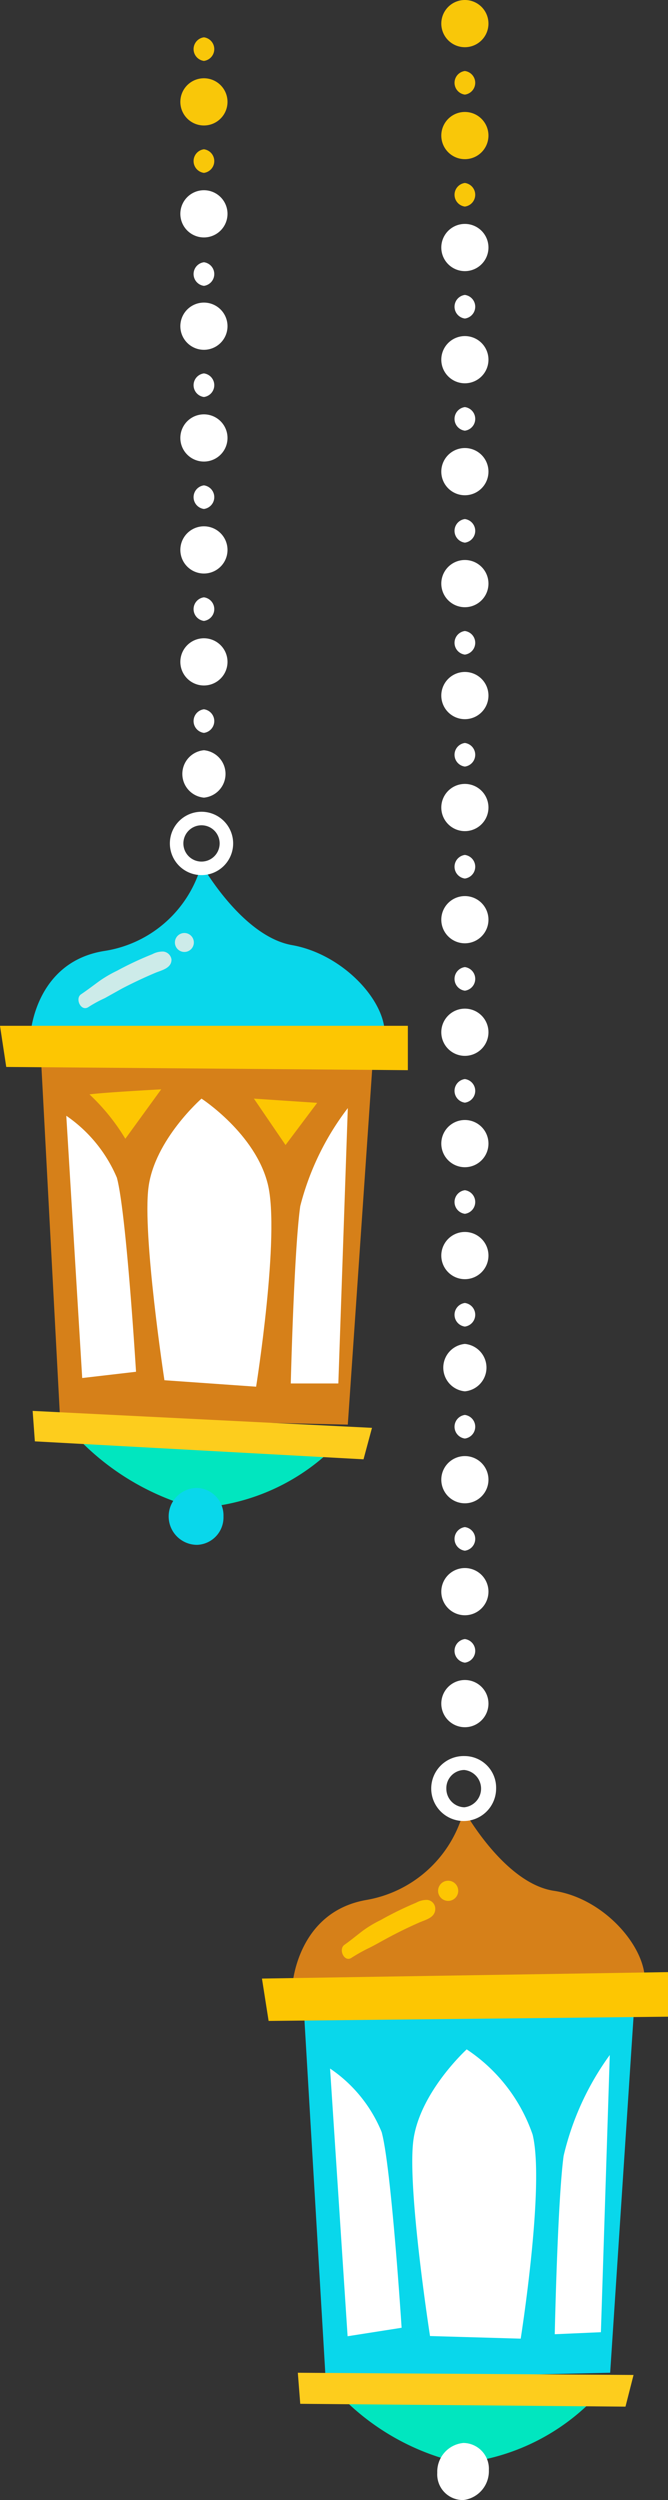 <svg xmlns="http://www.w3.org/2000/svg" viewBox="0 0 33.15 123.93">
  <rect x="0" y="0" width="33.15" height="123.93" fill="#333333" stroke="none"/>
  <title>lampu</title>
  <g id="Layer_2" data-name="Layer 2">
    <g id="OBJECTS">
      <g>
        <path d="M16.16,117.93a11.93,11.93,0,0,0,6.71,4.17,10.68,10.68,0,0,0,7.05-3.68Z" fill="#01e6bf" fill-rule="evenodd"/>
        <polygon points="15.09 99.82 16.16 117.93 30.28 117.62 31.48 99.37 15.09 99.82" fill="#09d7eb" fill-rule="evenodd"/>
        <path d="M32,98.15l-17.49.28s.22-3.66,3.69-4.25a6.06,6.06,0,0,0,4.82-4.45s2,3.63,4.47,4S32,96.46,32,98.15Z" fill="#d68019" fill-rule="evenodd"/>
        <polygon points="33.15 97.76 13 98.08 13.33 100.18 33.15 99.97 33.15 97.76" fill="#fdc602" fill-rule="evenodd"/>
        <path d="M25.84,115.93l-4.5-.13s-1.13-7.27-.83-9.67,2.65-4.54,2.65-4.54a8.32,8.32,0,0,1,3.27,4.22C27.05,108.32,25.84,115.93,25.84,115.93Z" fill="#fff" fill-rule="evenodd"/>
        <path d="M29.82,115.61l-2.29.1s.14-6.62.44-8.84a13.87,13.87,0,0,1,2.29-5Z" fill="#fff" fill-rule="evenodd"/>
        <path d="M19.93,115.39l-2.68.42-.87-13.27a7,7,0,0,1,2.56,3.15C19.42,107.44,19.93,115.39,19.93,115.39Z" fill="#fff" fill-rule="evenodd"/>
        <path d="M19.35,103.71a10.32,10.32,0,0,0-1.81-2.21c.74-.12,3.58-.29,3.58-.29Z" fill="#09d7eb" fill-rule="evenodd"/>
        <polygon points="27.25 103.83 25.7 101.54 28.78 101.69 27.25 103.83" fill="#09d7eb" fill-rule="evenodd"/>
        <polygon points="14.78 117.62 31.44 117.73 31.04 119.3 14.9 119.16 14.78 117.62" fill="#fdcd1d" fill-rule="evenodd"/>
        <path d="M24.26,122.45A1.44,1.44,0,0,1,23,123.93a1.27,1.27,0,0,1-1.3-1.35A1.43,1.43,0,0,1,23,121.1,1.28,1.28,0,0,1,24.26,122.45Z" fill="#fff" fill-rule="evenodd"/>
        <path d="M23.05,87.05a1.61,1.61,0,1,0,1.57,1.61,1.57,1.57,0,0,0-1.57-1.61Zm0,2.54h0a.92.92,0,0,1-.9-.93.9.9,0,0,1,.89-.92.93.93,0,0,1,0,1.85Z" fill="#fff" fill-rule="evenodd"/>
        <path d="M21.2,94.18a1.1,1.1,0,0,0-.55.14,16.83,16.83,0,0,0-1.76.86,5.8,5.8,0,0,0-.9.54c-.3.23-.59.47-.9.69s0,.9.37.63a8.2,8.2,0,0,1,.82-.46c.29-.14.58-.31.86-.46.55-.3,1.1-.57,1.67-.82.32-.14.8-.24.79-.69A.44.44,0,0,0,21.2,94.18Z" fill="#fdc602" fill-rule="evenodd"/>
        <path d="M22.24,93.23a.48.48,0,0,0,0,1A.48.48,0,0,0,22.24,93.23Z" fill="#fdc602" fill-rule="evenodd"/>
        <path d="M23.33,110.44a.25.25,0,0,0-.43,0A3.73,3.73,0,0,0,23,114.9a.18.18,0,0,0,.23,0,.22.22,0,0,0,.16-.13,4.26,4.26,0,0,0-.05-4.35Zm-.25,3.83h0a3.41,3.41,0,0,1,0-3.18A3.76,3.76,0,0,1,23.08,114.27Z" fill="#fff" fill-rule="evenodd"/>
        <path d="M23.07,83.28a1.17,1.17,0,0,0,0,2.34A1.17,1.17,0,0,0,23.07,83.28Z" fill="#fff" fill-rule="evenodd"/>
        <path d="M23.07,81.25a.59.59,0,0,0,0,1.17A.59.59,0,0,0,23.07,81.25Z" fill="#fff" fill-rule="evenodd"/>
        <path d="M23.07,77.73a1.17,1.17,0,0,0,0,2.34A1.17,1.17,0,0,0,23.07,77.73Z" fill="#fff" fill-rule="evenodd"/>
        <path d="M23.07,75.7a.59.59,0,0,0,0,1.17A.59.59,0,0,0,23.07,75.7Z" fill="#fff" fill-rule="evenodd"/>
        <path d="M23.07,72.18a1.17,1.17,0,0,0,0,2.34A1.17,1.17,0,0,0,23.07,72.18Z" fill="#fff" fill-rule="evenodd"/>
        <path d="M23.07,70.14a.59.59,0,0,0,0,1.17A.59.59,0,0,0,23.07,70.14Z" fill="#fff" fill-rule="evenodd"/>
        <path d="M23.07,66.62a1.18,1.18,0,0,0,0,2.35A1.18,1.18,0,0,0,23.07,66.62Z" fill="#fff" fill-rule="evenodd"/>
        <path d="M23.07,64.59a.59.59,0,0,0,0,1.17A.59.59,0,0,0,23.07,64.59Z" fill="#fff" fill-rule="evenodd"/>
        <path d="M23.07,61.07a1.17,1.17,0,0,0,0,2.34A1.17,1.17,0,0,0,23.07,61.07Z" fill="#fff" fill-rule="evenodd"/>
        <path d="M23.07,59a.59.59,0,0,0,0,1.17A.59.59,0,0,0,23.07,59Z" fill="#fff" fill-rule="evenodd"/>
        <path d="M23.07,55.52a1.17,1.17,0,0,0,0,2.34A1.17,1.17,0,0,0,23.07,55.52Z" fill="#fff" fill-rule="evenodd"/>
        <path d="M23.07,53.49a.59.59,0,0,0,0,1.17A.59.59,0,0,0,23.07,53.49Z" fill="#fff" fill-rule="evenodd"/>
        <path d="M23.07,50a1.17,1.17,0,0,0,0,2.34A1.17,1.17,0,0,0,23.07,50Z" fill="#fff" fill-rule="evenodd"/>
        <path d="M23.07,47.94a.59.59,0,0,0,0,1.17A.59.59,0,0,0,23.07,47.94Z" fill="#fff" fill-rule="evenodd"/>
        <path d="M23.07,44.42a1.17,1.17,0,0,0,0,2.34A1.17,1.17,0,0,0,23.07,44.42Z" fill="#fff" fill-rule="evenodd"/>
        <path d="M23.07,42.38a.59.59,0,0,0,0,1.17A.59.59,0,0,0,23.07,42.38Z" fill="#fff" fill-rule="evenodd"/>
        <path d="M23.07,38.86a1.17,1.17,0,0,0,0,2.34A1.17,1.17,0,0,0,23.07,38.86Z" fill="#fff" fill-rule="evenodd"/>
        <path d="M23.07,36.83a.59.59,0,0,0,0,1.17A.59.59,0,0,0,23.07,36.83Z" fill="#fff" fill-rule="evenodd"/>
        <path d="M23.07,33.31a1.17,1.17,0,0,0,0,2.34A1.17,1.17,0,0,0,23.07,33.31Z" fill="#fff" fill-rule="evenodd"/>
        <path d="M23.07,31.28a.59.59,0,0,0,0,1.17A.59.59,0,0,0,23.07,31.28Z" fill="#fff" fill-rule="evenodd"/>
        <path d="M23.07,27.76a1.17,1.17,0,0,0,0,2.34A1.17,1.17,0,0,0,23.07,27.76Z" fill="#fff" fill-rule="evenodd"/>
        <path d="M23.07,25.73a.59.59,0,0,0,0,1.17A.59.59,0,0,0,23.07,25.73Z" fill="#fff" fill-rule="evenodd"/>
        <path d="M23.07,22.21a1.17,1.17,0,0,0,0,2.34A1.17,1.17,0,0,0,23.07,22.21Z" fill="#fff" fill-rule="evenodd"/>
        <path d="M23.07,20.18a.59.59,0,0,0,0,1.17A.59.59,0,0,0,23.07,20.18Z" fill="#fff" fill-rule="evenodd"/>
        <path d="M23.07,16.66a1.17,1.17,0,0,0,0,2.34A1.17,1.17,0,0,0,23.07,16.66Z" fill="#fff" fill-rule="evenodd"/>
        <path d="M23.07,14.62a.59.59,0,0,0,0,1.17A.59.59,0,0,0,23.07,14.62Z" fill="#fff" fill-rule="evenodd"/>
        <path d="M23.07,11.1a1.17,1.17,0,0,0,0,2.34A1.17,1.17,0,0,0,23.07,11.1Z" fill="#fff" fill-rule="evenodd"/>
        <path d="M23.07,9.07a.59.59,0,0,0,0,1.17A.59.59,0,0,0,23.07,9.07Z" fill="#f9c709" fill-rule="evenodd"/>
        <path d="M23.07,5.55a1.17,1.17,0,0,0,0,2.34A1.17,1.17,0,0,0,23.07,5.55Z" fill="#f9c709" fill-rule="evenodd"/>
        <path d="M23.07,3.52a.59.59,0,0,0,0,1.17A.59.59,0,0,0,23.07,3.52Z" fill="#f9c709" fill-rule="evenodd"/>
        <path d="M23.07,0a1.17,1.17,0,0,0,0,2.34A1.17,1.17,0,0,0,23.07,0Z" fill="#f9c709" fill-rule="evenodd"/>
        <path d="M3,70.3a12.64,12.64,0,0,0,6.69,4.45,10.44,10.44,0,0,0,7.22-3.35Z" fill="#01e6bf" fill-rule="evenodd"/>
        <polygon points="2.04 52.58 2.98 70.3 17.26 70.62 18.51 52.42 2.04 52.58" fill="#d68019" fill-rule="evenodd"/>
        <path d="M19.09,51.22H1.52s.24-3.54,3.66-4.08A5.93,5.93,0,0,0,10,42.85s2,3.56,4.49,4S19.09,49.55,19.09,51.22Z" fill="#09d7eb" fill-rule="evenodd"/>
        <polygon points="20.24 50.85 0 50.85 0.31 52.89 20.24 53.05 20.24 50.85" fill="#fdc602" fill-rule="evenodd"/>
        <path d="M12.71,68.74l-4.55-.32s-1.1-7.21-.79-9.57S10,54.46,10,54.46s2.67,1.73,3.29,4.24S12.71,68.74,12.71,68.74Z" fill="#fff" fill-rule="evenodd"/>
        <path d="M16.79,68.58H14.43s.16-6.59.47-8.79a13.45,13.45,0,0,1,2.36-4.86Z" fill="#fff" fill-rule="evenodd"/>
        <path d="M6.75,68l-2.67.31-.79-13A7.07,7.07,0,0,1,5.8,58.38C6.27,60.11,6.75,68,6.75,68Z" fill="#fff" fill-rule="evenodd"/>
        <path d="M6.22,56.45a10.24,10.24,0,0,0-1.78-2.2C5.18,54.15,8,54,8,54Z" fill="#fdc602" fill-rule="evenodd"/>
        <polygon points="14.17 56.76 12.6 54.46 15.74 54.67 14.17 56.76" fill="#fdc602" fill-rule="evenodd"/>
        <polygon points="1.62 69.94 18.46 70.78 18.04 72.34 1.73 71.45 1.62 69.94" fill="#fdcd1d" fill-rule="evenodd"/>
        <path d="M11.09,75.17a1.36,1.36,0,0,1-1.31,1.41,1.41,1.41,0,0,1,0-2.82A1.36,1.36,0,0,1,11.09,75.17Z" fill="#09d7eb" fill-rule="evenodd"/>
        <path d="M10,40.24a1.57,1.57,0,1,0,1.57,1.57A1.57,1.57,0,0,0,10,40.24Zm0,2.47h0a.9.9,0,1,1,.9-.9A.9.9,0,0,1,10,42.71Z" fill="#fff" fill-rule="evenodd"/>
        <path d="M8.11,47.17a1.09,1.09,0,0,0-.55.13,16.37,16.37,0,0,0-1.75.82,6.09,6.09,0,0,0-.89.52c-.3.22-.59.44-.9.65s0,.88.37.63a6.35,6.35,0,0,1,.81-.44L6.06,49c.54-.28,1.09-.54,1.66-.78.32-.13.8-.23.79-.66A.46.46,0,0,0,8.11,47.17Z" fill="#cdebe9" fill-rule="evenodd"/>
        <path d="M9.15,46.25a.47.47,0,0,0,0,.94A.47.47,0,0,0,9.15,46.25Z" fill="#cdebe9" fill-rule="evenodd"/>
        <path d="M10.19,63.19a.26.26,0,0,0-.44,0,3.63,3.63,0,0,0,.08,4.4.17.17,0,0,0,.23,0,.21.21,0,0,0,.16-.12,4.17,4.17,0,0,0,0-4.31ZM9.92,67h0a3.34,3.34,0,0,1,0-3.16A3.72,3.72,0,0,1,9.92,67Z" fill="#fff" fill-rule="evenodd"/>
        <path d="M10.12,37.19a1.18,1.18,0,0,0,0,2.35A1.18,1.18,0,0,0,10.12,37.19Z" fill="#fff" fill-rule="evenodd"/>
        <path d="M10.12,35.16a.59.59,0,0,0,0,1.17A.59.59,0,0,0,10.12,35.16Z" fill="#fff" fill-rule="evenodd"/>
        <path d="M10.12,31.64a1.17,1.17,0,0,0,0,2.34A1.17,1.17,0,0,0,10.12,31.64Z" fill="#fff" fill-rule="evenodd"/>
        <path d="M10.12,29.61a.59.59,0,0,0,0,1.17A.59.59,0,0,0,10.12,29.61Z" fill="#fff" fill-rule="evenodd"/>
        <path d="M10.12,26.09a1.17,1.17,0,0,0,0,2.34A1.17,1.17,0,0,0,10.12,26.09Z" fill="#fff" fill-rule="evenodd"/>
        <path d="M10.12,24.06a.59.59,0,0,0,0,1.17A.59.59,0,0,0,10.12,24.06Z" fill="#fff" fill-rule="evenodd"/>
        <path d="M10.12,20.54a1.17,1.17,0,0,0,0,2.34A1.17,1.17,0,0,0,10.12,20.54Z" fill="#fff" fill-rule="evenodd"/>
        <path d="M10.12,18.51a.59.59,0,0,0,0,1.17A.59.59,0,0,0,10.12,18.51Z" fill="#fff" fill-rule="evenodd"/>
        <path d="M10.12,15a1.17,1.17,0,0,0,0,2.34A1.17,1.17,0,0,0,10.12,15Z" fill="#fff" fill-rule="evenodd"/>
        <path d="M10.12,13a.59.59,0,0,0,0,1.17A.59.59,0,0,0,10.12,13Z" fill="#fff" fill-rule="evenodd"/>
        <path d="M10.12,9.43a1.17,1.17,0,0,0,0,2.34A1.17,1.17,0,0,0,10.12,9.43Z" fill="#fff" fill-rule="evenodd"/>
        <path d="M10.12,7.4a.59.59,0,0,0,0,1.17A.59.59,0,0,0,10.12,7.4Z" fill="#f9c709" fill-rule="evenodd"/>
        <path d="M10.12,3.88a1.17,1.17,0,0,0,0,2.34A1.17,1.17,0,0,0,10.12,3.88Z" fill="#f9c709" fill-rule="evenodd"/>
        <path d="M10.12,1.85a.59.59,0,0,0,0,1.17A.59.59,0,0,0,10.12,1.85Z" fill="#f9c709" fill-rule="evenodd"/>
      </g>
    </g>
  </g>
</svg>
